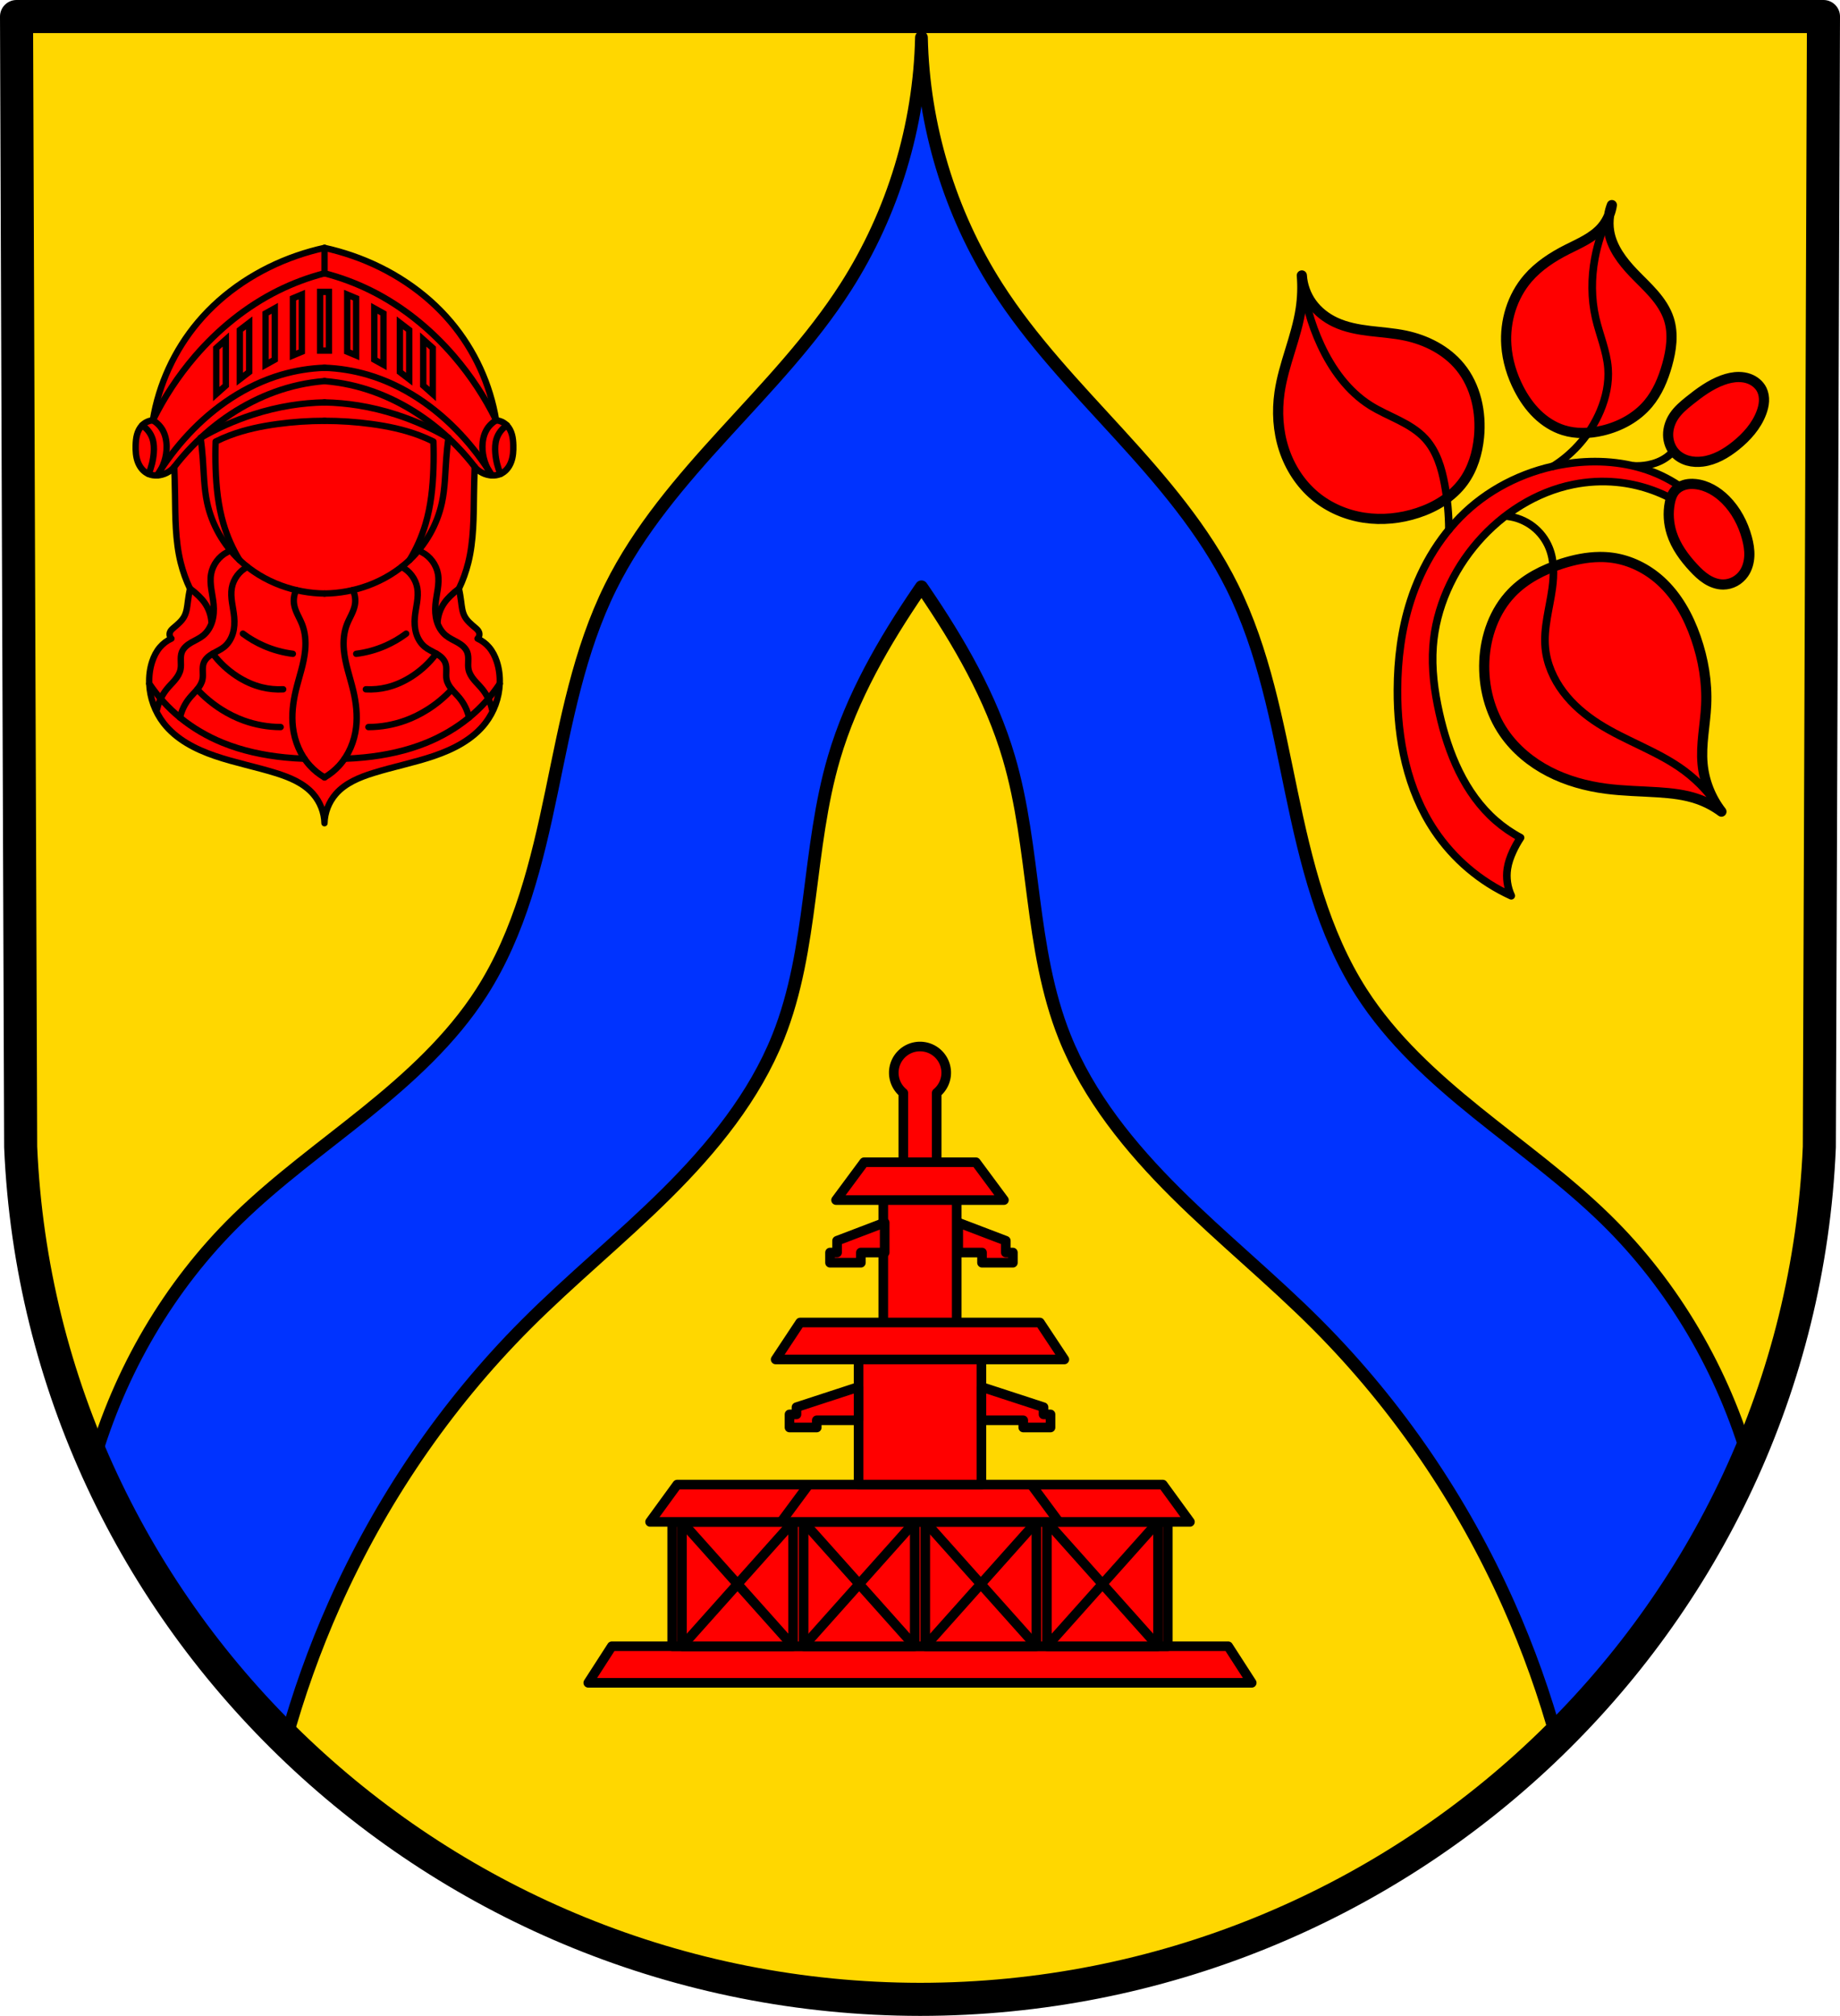 <?xml version="1.0" encoding="UTF-8" standalone="no"?>
<!-- Created with Inkscape (http://www.inkscape.org/) -->

<svg
   xmlns:dc="http://purl.org/dc/elements/1.1/"
   xmlns:cc="http://creativecommons.org/ns#"
   xmlns:rdf="http://www.w3.org/1999/02/22-rdf-syntax-ns#"
   xmlns:svg="http://www.w3.org/2000/svg"
   xmlns="http://www.w3.org/2000/svg"
   xmlns:sodipodi="http://sodipodi.sourceforge.net/DTD/sodipodi-0.dtd"
   xmlns:inkscape="http://www.inkscape.org/namespaces/inkscape"
   width="191.463mm"
   height="209.679mm"
   viewBox="0 0 191.463 209.679"
   version="1.1"
   id="svg1736"
   inkscape:version="0.92.5 (2060ec1f9f, 2020-04-08)"
   sodipodi:docname="DEU Heimborn COA.svg">
  <defs
     id="defs1730">
    <inkscape:path-effect
       effect="spiro"
       id="path-effect2308"
       is_visible="true" />
    <inkscape:path-effect
       effect="spiro"
       id="path-effect2304"
       is_visible="true" />
    <inkscape:path-effect
       effect="spiro"
       id="path-effect2300"
       is_visible="true" />
    <inkscape:path-effect
       effect="spiro"
       id="path-effect2296"
       is_visible="true" />
    <inkscape:path-effect
       effect="spiro"
       id="path-effect2292"
       is_visible="true" />
    <inkscape:path-effect
       effect="spiro"
       id="path-effect2270"
       is_visible="true" />
    <inkscape:path-effect
       effect="spiro"
       id="path-effect2248"
       is_visible="true" />
    <inkscape:path-effect
       effect="spiro"
       id="path-effect2226"
       is_visible="true" />
    <inkscape:path-effect
       effect="spiro"
       id="path-effect2200"
       is_visible="true" />
    <inkscape:path-effect
       effect="spiro"
       id="path-effect2174"
       is_visible="true" />
    <inkscape:path-effect
       effect="spiro"
       id="path-effect2148"
       is_visible="true" />
    <inkscape:path-effect
       effect="spiro"
       id="path-effect2126"
       is_visible="true" />
    <inkscape:path-effect
       effect="spiro"
       id="path-effect2104"
       is_visible="true" />
    <inkscape:path-effect
       effect="spiro"
       id="path-effect2078"
       is_visible="true" />
    <inkscape:path-effect
       effect="spiro"
       id="path-effect2074"
       is_visible="true" />
    <inkscape:path-effect
       effect="spiro"
       id="path-effect2048"
       is_visible="true" />
    <inkscape:path-effect
       effect="spiro"
       id="path-effect2025"
       is_visible="true" />
    <inkscape:path-effect
       effect="spiro"
       id="path-effect1860"
       is_visible="true" />
    <inkscape:path-effect
       effect="spiro"
       id="path-effect1856"
       is_visible="true" />
    <inkscape:path-effect
       effect="spiro"
       id="path-effect1852"
       is_visible="true" />
    <inkscape:path-effect
       effect="spiro"
       id="path-effect1848"
       is_visible="true" />
    <inkscape:path-effect
       effect="spiro"
       id="path-effect1840"
       is_visible="true" />
    <inkscape:path-effect
       effect="spiro"
       id="path-effect1834"
       is_visible="true" />
    <inkscape:path-effect
       effect="spiro"
       id="path-effect1829"
       is_visible="true" />
    <inkscape:path-effect
       effect="spiro"
       id="path-effect1824"
       is_visible="true" />
    <inkscape:path-effect
       effect="spiro"
       id="path-effect1819"
       is_visible="true" />
    <inkscape:path-effect
       effect="spiro"
       id="path-effect1815"
       is_visible="true" />
    <inkscape:path-effect
       effect="spiro"
       id="path-effect1341"
       is_visible="true" />
    <inkscape:path-effect
       effect="spiro"
       id="path-effect1336"
       is_visible="true" />
    <inkscape:path-effect
       effect="spiro"
       id="path-effect1331"
       is_visible="true" />
    <inkscape:path-effect
       effect="spiro"
       id="path-effect1326"
       is_visible="true" />
    <inkscape:path-effect
       effect="spiro"
       id="path-effect1321"
       is_visible="true" />
    <inkscape:path-effect
       effect="spiro"
       id="path-effect1316"
       is_visible="true" />
    <inkscape:path-effect
       effect="spiro"
       id="path-effect1311"
       is_visible="true" />
    <inkscape:path-effect
       effect="spiro"
       id="path-effect1306"
       is_visible="true" />
    <inkscape:path-effect
       effect="spiro"
       id="path-effect1277"
       is_visible="true" />
    <inkscape:path-effect
       effect="spiro"
       id="path-effect1272"
       is_visible="true" />
    <inkscape:path-effect
       effect="spiro"
       id="path-effect1267"
       is_visible="true" />
    <inkscape:path-effect
       effect="spiro"
       id="path-effect1262"
       is_visible="true" />
    <inkscape:path-effect
       effect="spiro"
       id="path-effect1257"
       is_visible="true" />
    <inkscape:path-effect
       effect="spiro"
       id="path-effect1252"
       is_visible="true" />
    <inkscape:path-effect
       effect="spiro"
       id="path-effect1247"
       is_visible="true" />
    <inkscape:path-effect
       effect="spiro"
       id="path-effect1242"
       is_visible="true" />
    <inkscape:path-effect
       effect="spiro"
       id="path-effect1234"
       is_visible="true" />
    <inkscape:path-effect
       effect="spiro"
       id="path-effect2715"
       is_visible="true" />
    <inkscape:path-effect
       effect="spiro"
       id="path-effect2711"
       is_visible="true" />
    <inkscape:path-effect
       effect="spiro"
       id="path-effect2707"
       is_visible="true" />
    <inkscape:path-effect
       effect="spiro"
       id="path-effect2703"
       is_visible="true" />
    <inkscape:path-effect
       effect="spiro"
       id="path-effect2699"
       is_visible="true" />
    <inkscape:path-effect
       effect="spiro"
       id="path-effect2695"
       is_visible="true" />
    <inkscape:path-effect
       effect="spiro"
       id="path-effect2691"
       is_visible="true" />
    <inkscape:path-effect
       effect="spiro"
       id="path-effect1931"
       is_visible="true" />
    <inkscape:path-effect
       effect="spiro"
       id="path-effect1927"
       is_visible="true" />
    <inkscape:path-effect
       effect="spiro"
       id="path-effect1923"
       is_visible="true" />
    <inkscape:path-effect
       effect="spiro"
       id="path-effect1884"
       is_visible="true" />
    <inkscape:path-effect
       effect="spiro"
       id="path-effect1927-0"
       is_visible="true" />
    <inkscape:path-effect
       effect="spiro"
       id="path-effect2707-9"
       is_visible="true" />
    <inkscape:path-effect
       effect="spiro"
       id="path-effect2703-0"
       is_visible="true" />
    <inkscape:path-effect
       effect="spiro"
       id="path-effect2699-0"
       is_visible="true" />
    <inkscape:path-effect
       effect="spiro"
       id="path-effect2695-4"
       is_visible="true" />
    <inkscape:path-effect
       effect="spiro"
       id="path-effect2691-0"
       is_visible="true" />
    <inkscape:path-effect
       effect="spiro"
       id="path-effect1931-5"
       is_visible="true" />
    <inkscape:path-effect
       effect="spiro"
       id="path-effect1923-9"
       is_visible="true" />
    <inkscape:path-effect
       effect="spiro"
       id="path-effect1840-7"
       is_visible="true" />
    <inkscape:path-effect
       effect="spiro"
       id="path-effect1848-8"
       is_visible="true" />
    <inkscape:path-effect
       effect="spiro"
       id="path-effect1852-6"
       is_visible="true" />
    <inkscape:path-effect
       effect="spiro"
       id="path-effect1856-3"
       is_visible="true" />
    <inkscape:path-effect
       effect="spiro"
       id="path-effect1860-6"
       is_visible="true" />
    <inkscape:path-effect
       effect="spiro"
       id="path-effect2025-9"
       is_visible="true" />
    <inkscape:path-effect
       effect="spiro"
       id="path-effect2048-5"
       is_visible="true" />
    <inkscape:path-effect
       effect="spiro"
       id="path-effect2078-5"
       is_visible="true" />
    <inkscape:path-effect
       effect="spiro"
       id="path-effect2104-0"
       is_visible="true" />
    <inkscape:path-effect
       effect="spiro"
       id="path-effect2126-6"
       is_visible="true" />
    <inkscape:path-effect
       effect="spiro"
       id="path-effect2148-4"
       is_visible="true" />
    <inkscape:path-effect
       effect="spiro"
       id="path-effect2174-8"
       is_visible="true" />
    <inkscape:path-effect
       effect="spiro"
       id="path-effect2200-9"
       is_visible="true" />
    <inkscape:path-effect
       effect="spiro"
       id="path-effect2226-3"
       is_visible="true" />
    <inkscape:path-effect
       effect="spiro"
       id="path-effect2248-4"
       is_visible="true" />
    <inkscape:path-effect
       effect="spiro"
       id="path-effect2270-8"
       is_visible="true" />
    <inkscape:path-effect
       effect="spiro"
       id="path-effect2296-8"
       is_visible="true" />
    <inkscape:path-effect
       effect="spiro"
       id="path-effect2270-2"
       is_visible="true" />
    <inkscape:path-effect
       effect="spiro"
       id="path-effect2270-8-6"
       is_visible="true" />
    <inkscape:path-effect
       effect="spiro"
       id="path-effect2292-0"
       is_visible="true" />
    <inkscape:path-effect
       effect="spiro"
       id="path-effect2300-8"
       is_visible="true" />
    <inkscape:path-effect
       effect="spiro"
       id="path-effect2304-3"
       is_visible="true" />
    <inkscape:path-effect
       effect="spiro"
       id="path-effect2308-5"
       is_visible="true" />
    <inkscape:path-effect
       effect="spiro"
       id="path-effect2048-58"
       is_visible="true" />
    <inkscape:path-effect
       effect="spiro"
       id="path-effect2048-5-5"
       is_visible="true" />
    <inkscape:path-effect
       effect="spiro"
       id="path-effect2074-9"
       is_visible="true" />
    <inkscape:path-effect
       effect="spiro"
       id="path-effect2078-7"
       is_visible="true" />
    <inkscape:path-effect
       effect="spiro"
       id="path-effect2078-5-9"
       is_visible="true" />
    <inkscape:path-effect
       effect="spiro"
       id="path-effect2104-3"
       is_visible="true" />
    <inkscape:path-effect
       effect="spiro"
       id="path-effect2104-0-1"
       is_visible="true" />
    <inkscape:path-effect
       effect="spiro"
       id="path-effect2126-4"
       is_visible="true" />
    <inkscape:path-effect
       effect="spiro"
       id="path-effect2126-6-4"
       is_visible="true" />
    <inkscape:path-effect
       effect="spiro"
       id="path-effect2148-9"
       is_visible="true" />
    <inkscape:path-effect
       effect="spiro"
       id="path-effect2148-4-2"
       is_visible="true" />
    <inkscape:path-effect
       effect="spiro"
       id="path-effect2174-9"
       is_visible="true" />
    <inkscape:path-effect
       effect="spiro"
       id="path-effect2174-8-9"
       is_visible="true" />
    <inkscape:path-effect
       effect="spiro"
       id="path-effect2200-4"
       is_visible="true" />
    <inkscape:path-effect
       effect="spiro"
       id="path-effect2200-9-6"
       is_visible="true" />
    <inkscape:path-effect
       effect="spiro"
       id="path-effect2226-5"
       is_visible="true" />
    <inkscape:path-effect
       effect="spiro"
       id="path-effect2226-3-5"
       is_visible="true" />
    <inkscape:path-effect
       effect="spiro"
       id="path-effect2248-3"
       is_visible="true" />
    <inkscape:path-effect
       effect="spiro"
       id="path-effect2248-4-5"
       is_visible="true" />
    <inkscape:path-effect
       effect="spiro"
       id="path-effect2296-6"
       is_visible="true" />
    <inkscape:path-effect
       effect="spiro"
       id="path-effect2270-4"
       is_visible="true" />
    <inkscape:path-effect
       effect="spiro"
       id="path-effect2270-8-2"
       is_visible="true" />
    <inkscape:path-effect
       effect="spiro"
       id="path-effect2292-7"
       is_visible="true" />
    <inkscape:path-effect
       effect="spiro"
       id="path-effect2300-2"
       is_visible="true" />
    <inkscape:path-effect
       effect="spiro"
       id="path-effect2304-7"
       is_visible="true" />
    <inkscape:path-effect
       effect="spiro"
       id="path-effect2308-8"
       is_visible="true" />
    <inkscape:path-effect
       effect="spiro"
       id="path-effect2296-8-1"
       is_visible="true" />
    <inkscape:path-effect
       effect="spiro"
       id="path-effect2270-2-8"
       is_visible="true" />
    <inkscape:path-effect
       effect="spiro"
       id="path-effect2270-8-6-2"
       is_visible="true" />
    <inkscape:path-effect
       effect="spiro"
       id="path-effect2292-0-2"
       is_visible="true" />
    <inkscape:path-effect
       effect="spiro"
       id="path-effect2300-8-3"
       is_visible="true" />
    <inkscape:path-effect
       effect="spiro"
       id="path-effect2304-3-0"
       is_visible="true" />
    <inkscape:path-effect
       effect="spiro"
       id="path-effect2308-5-3"
       is_visible="true" />
  </defs>
  <sodipodi:namedview
     id="base"
     pagecolor="#ffffff"
     bordercolor="#666666"
     borderopacity="1.0"
     inkscape:pageopacity="0.0"
     inkscape:pageshadow="2"
     inkscape:zoom="1.0006478"
     inkscape:cx="361.81987"
     inkscape:cy="396.24333"
     inkscape:document-units="mm"
     inkscape:current-layer="layer1"
     showgrid="false"
     inkscape:window-width="1920"
     inkscape:window-height="1046"
     inkscape:window-x="-11"
     inkscape:window-y="-11"
     inkscape:window-maximized="1"
     inkscape:snap-nodes="false"
     fit-margin-top="0"
     fit-margin-left="0"
     fit-margin-right="0"
     fit-margin-bottom="0"
     inkscape:snap-midpoints="true"
     inkscape:snap-smooth-nodes="true"
     inkscape:object-paths="true" />
  <g
     inkscape:label="Ebene 1"
     inkscape:groupmode="layer"
     id="layer1"
     transform="translate(-7.618,-70.454)">
    <path
       style="fill:#ffd700;fill-opacity:1;fill-rule:evenodd;stroke:none;stroke-width:3.44;stroke-linecap:round;stroke-linejoin:round;stroke-miterlimit:4;stroke-dasharray:none;stroke-opacity:1"
       inkscape:connector-curvature="0"
       d="m 197.361,72.174 -0.43,117.581 c -2.093,49.459 -43.44,88.631 -93.582,88.658 C 53.252,278.352 11.89,239.167 9.768,189.755 L 9.338,72.174 h 94.009 z"
       id="path10563-0-6-2-4"
       sodipodi:nodetypes="ccccccc" />
    <path
       style="fill:#0033ff;stroke:#000000;stroke-width:5;stroke-linecap:round;stroke-linejoin:round;stroke-miterlimit:4;stroke-dasharray:none;stroke-opacity:1;fill-opacity:1"
       d="M 361.82 14.703 C 361.089 49.215 350.742 83.496 332.148 112.588 C 318.681 133.66 301.203 151.808 284.336 170.271 C 267.468 188.735 250.916 207.927 239.803 230.33 C 227.36 255.414 222.282 283.382 216.576 310.795 C 210.87 338.208 204.152 366.073 189.012 389.627 C 177.186 408.024 160.733 422.955 143.711 436.686 C 126.689 450.416 108.846 463.227 93.203 478.51 C 66.384 504.711 46.968 538.151 36.605 574.166 C 54.597 615.353 80.371 652.419 112.043 683.607 C 117.085 665.194 123.518 647.162 131.295 629.727 C 149.437 589.053 174.888 551.613 206.326 520.066 C 224.188 502.144 243.907 486.158 261.861 468.328 C 279.816 450.498 296.213 430.439 305.6 406.941 C 319.459 372.247 316.961 333.115 327.531 297.281 C 334.522 273.581 347.073 251.891 361.006 231.484 C 361.274 231.092 361.551 230.706 361.82 230.314 C 362.089 230.706 362.367 231.092 362.635 231.484 C 376.568 251.891 389.118 273.581 396.109 297.281 C 406.679 333.115 404.182 372.247 418.041 406.941 C 427.428 430.439 443.825 450.498 461.779 468.328 C 479.734 486.158 499.453 502.144 517.314 520.066 C 548.752 551.613 574.204 589.053 592.346 629.727 C 600.146 647.215 606.596 665.304 611.645 683.775 C 643.324 652.592 669.097 615.521 687.078 574.312 C 676.726 538.241 657.293 504.746 630.438 478.51 C 614.794 463.227 596.952 450.416 579.93 436.686 C 562.908 422.955 546.454 408.024 534.629 389.627 C 519.488 366.073 512.77 338.208 507.064 310.795 C 501.358 283.382 496.281 255.414 483.838 230.33 C 472.725 207.927 456.172 188.735 439.305 170.271 C 422.437 151.808 404.96 133.66 391.492 112.588 C 372.899 83.496 362.552 49.215 361.82 14.703 z "
       transform="matrix(0.265,0,0,0.265,7.618,70.454)"
       id="path1882" />
    <path
       style="fill:none;fill-rule:evenodd;stroke:#000000;stroke-width:3.44;stroke-linecap:round;stroke-linejoin:round;stroke-miterlimit:4;stroke-dasharray:none;stroke-opacity:1"
       inkscape:connector-curvature="0"
       d="M 197.361,72.174 196.931,189.755 c -2.093,49.459 -43.44,88.631 -93.582,88.658 C 53.252,278.352 11.89,239.167 9.768,189.755 L 9.338,72.174 h 94.009 z"
       id="path10563-0-6-2"
       sodipodi:nodetypes="ccccccc" />
    <g
       id="g1027" />
    <g
       id="g2002"
       transform="translate(1.4999088e-6,-3.629)"
       style="stroke:#000000;stroke-width:1;stroke-miterlimit:4;stroke-dasharray:none;stroke-opacity:1">
      <path
         id="rect1646"
         d="m 103.35,182.934 a 2.728,2.728 0 0 0 -2.728,2.727 2.728,2.728 0 0 0 0.991,2.102 v 8.179 h 3.474 v -8.18 a 2.728,2.728 0 0 0 0.991,-2.101 2.728,2.728 0 0 0 -2.728,-2.727 z"
         style="opacity:1;fill:#ff0000;fill-opacity:1;fill-rule:evenodd;stroke:#000000;stroke-width:1;stroke-linecap:butt;stroke-linejoin:round;stroke-miterlimit:4;stroke-dasharray:none;stroke-opacity:1;paint-order:normal"
         inkscape:connector-curvature="0" />
      <path
         id="rect1448"
         d="m 71.283,245.315 -2.452,3.802 h 2.452 64.133 2.452 l -2.452,-3.802 z"
         style="opacity:1;vector-effect:none;fill:#ff0000;fill-opacity:1;fill-rule:evenodd;stroke:#000000;stroke-width:1;stroke-linecap:round;stroke-linejoin:round;stroke-miterlimit:4;stroke-dasharray:none;stroke-dashoffset:0;stroke-opacity:1;paint-order:fill markers stroke"
         inkscape:connector-curvature="0" />
      <rect
         y="232.377"
         x="77.562"
         height="12.938"
         width="51.574"
         id="rect1469"
         style="opacity:1;vector-effect:none;fill:#ff0000;fill-opacity:1;fill-rule:evenodd;stroke:#000000;stroke-width:1;stroke-linecap:round;stroke-linejoin:round;stroke-miterlimit:4;stroke-dasharray:none;stroke-dashoffset:0;stroke-opacity:1;paint-order:fill markers stroke" />
      <rect
         y="232.377"
         x="116.554"
         height="12.938"
         width="11.562"
         id="rect1473"
         style="opacity:1;fill:#ff0000;fill-opacity:1;fill-rule:evenodd;stroke:#000000;stroke-width:1;stroke-linecap:round;stroke-linejoin:round;stroke-miterlimit:4;stroke-dasharray:none;stroke-opacity:1;paint-order:normal" />
      <path
         inkscape:connector-curvature="0"
         id="path1475"
         d="m 116.554,245.315 11.562,-12.938"
         style="fill:#ff0000;fill-opacity:1;stroke:#000000;stroke-width:1;stroke-linecap:butt;stroke-linejoin:miter;stroke-miterlimit:4;stroke-dasharray:none;stroke-opacity:1" />
      <path
         inkscape:connector-curvature="0"
         id="path1477"
         d="m 116.554,232.377 11.562,12.938"
         style="fill:#ff0000;fill-opacity:1;stroke:#000000;stroke-width:1;stroke-linecap:butt;stroke-linejoin:miter;stroke-miterlimit:4;stroke-dasharray:none;stroke-opacity:1" />
      <rect
         y="232.377"
         x="78.583"
         height="12.938"
         width="11.562"
         id="rect1473-0"
         style="opacity:1;fill:#ff0000;fill-opacity:1;fill-rule:evenodd;stroke:#000000;stroke-width:1;stroke-linecap:round;stroke-linejoin:round;stroke-miterlimit:4;stroke-dasharray:none;stroke-opacity:1;paint-order:normal" />
      <path
         inkscape:connector-curvature="0"
         id="path1475-3"
         d="M 78.583,245.315 90.145,232.377"
         style="fill:#ff0000;fill-opacity:1;stroke:#000000;stroke-width:1;stroke-linecap:butt;stroke-linejoin:miter;stroke-miterlimit:4;stroke-dasharray:none;stroke-opacity:1" />
      <path
         inkscape:connector-curvature="0"
         id="path1477-4"
         d="m 78.583,232.377 11.562,12.938"
         style="fill:#ff0000;fill-opacity:1;stroke:#000000;stroke-width:1;stroke-linecap:butt;stroke-linejoin:miter;stroke-miterlimit:4;stroke-dasharray:none;stroke-opacity:1" />
      <rect
         y="232.377"
         x="91.24"
         height="12.938"
         width="11.562"
         id="rect1473-6"
         style="opacity:1;fill:#ff0000;fill-opacity:1;fill-rule:evenodd;stroke:#000000;stroke-width:1;stroke-linecap:round;stroke-linejoin:round;stroke-miterlimit:4;stroke-dasharray:none;stroke-opacity:1;paint-order:normal" />
      <path
         inkscape:connector-curvature="0"
         id="path1475-2"
         d="m 91.24,245.315 11.562,-12.938"
         style="fill:#ff0000;fill-opacity:1;stroke:#000000;stroke-width:1;stroke-linecap:butt;stroke-linejoin:miter;stroke-miterlimit:4;stroke-dasharray:none;stroke-opacity:1" />
      <path
         inkscape:connector-curvature="0"
         id="path1477-45"
         d="m 91.24,232.377 11.562,12.938"
         style="fill:#ff0000;fill-opacity:1;stroke:#000000;stroke-width:1;stroke-linecap:butt;stroke-linejoin:miter;stroke-miterlimit:4;stroke-dasharray:none;stroke-opacity:1" />
      <rect
         y="232.377"
         x="103.897"
         height="12.938"
         width="11.562"
         id="rect1473-8"
         style="opacity:1;fill:#ff0000;fill-opacity:1;fill-rule:evenodd;stroke:#000000;stroke-width:1;stroke-linecap:round;stroke-linejoin:round;stroke-miterlimit:4;stroke-dasharray:none;stroke-opacity:1;paint-order:normal" />
      <path
         inkscape:connector-curvature="0"
         id="path1475-9"
         d="m 103.897,245.315 11.562,-12.938"
         style="fill:#ff0000;fill-opacity:1;stroke:#000000;stroke-width:1;stroke-linecap:butt;stroke-linejoin:miter;stroke-miterlimit:4;stroke-dasharray:none;stroke-opacity:1" />
      <path
         inkscape:connector-curvature="0"
         id="path1477-5"
         d="m 103.897,232.377 11.562,12.938"
         style="fill:#ff0000;fill-opacity:1;stroke:#000000;stroke-width:1;stroke-linecap:butt;stroke-linejoin:miter;stroke-miterlimit:4;stroke-dasharray:none;stroke-opacity:1" />
      <path
         id="rect1558"
         d="m 78.086,228.498 -2.825,3.879 h 2.825 25.264 25.264 2.825 l -2.825,-3.879 h -25.264 z"
         style="opacity:1;fill:#ff0000;fill-opacity:1;fill-rule:evenodd;stroke:#000000;stroke-width:1;stroke-linecap:round;stroke-linejoin:round;stroke-miterlimit:4;stroke-dasharray:none;stroke-opacity:1;paint-order:normal"
         inkscape:connector-curvature="0" />
      <path
         inkscape:connector-curvature="0"
         id="path1579"
         d="m 91.773,228.498 -2.871,3.879"
         style="fill:#ff0000;fill-opacity:1;stroke:#000000;stroke-width:1;stroke-linecap:butt;stroke-linejoin:round;stroke-miterlimit:4;stroke-dasharray:none;stroke-opacity:1" />
      <path
         inkscape:connector-curvature="0"
         id="path1579-2"
         d="m 114.926,228.498 2.871,3.879"
         style="fill:#ff0000;fill-opacity:1;stroke:#000000;stroke-width:1;stroke-linecap:butt;stroke-linejoin:round;stroke-miterlimit:4;stroke-dasharray:none;stroke-opacity:1" />
      <rect
         y="213.216"
         x="96.959"
         height="15.282"
         width="12.781"
         id="rect1600"
         style="opacity:1;fill:#ff0000;fill-opacity:1;fill-rule:evenodd;stroke:#000000;stroke-width:1;stroke-linecap:butt;stroke-linejoin:round;stroke-miterlimit:4;stroke-dasharray:none;stroke-opacity:1;paint-order:normal" />
      <rect
         y="197.609"
         x="99.529"
         height="15.606"
         width="7.641"
         id="rect1602"
         style="opacity:1;fill:#ff0000;fill-opacity:1;fill-rule:evenodd;stroke:#000000;stroke-width:1;stroke-linecap:butt;stroke-linejoin:round;stroke-miterlimit:4;stroke-dasharray:none;stroke-opacity:1;paint-order:normal" />
      <path
         inkscape:connector-curvature="0"
         id="rect1604"
         d="m 90.876,211.641 -2.547,3.844 h 2.547 11.656 1.635 11.656 2.547 l -2.547,-3.844 h -11.656 -1.635 z"
         style="opacity:1;fill:#ff0000;fill-opacity:1;fill-rule:evenodd;stroke:#000000;stroke-width:1;stroke-linecap:butt;stroke-linejoin:round;stroke-miterlimit:4;stroke-dasharray:none;stroke-opacity:1;paint-order:normal" />
      <path
         inkscape:connector-curvature="0"
         id="rect1625"
         d="m 97.533,194.97 -2.918,3.936 h 2.918 5.335 0.963 5.335 2.918 l -2.918,-3.936 h -5.335 -0.963 z"
         style="opacity:1;fill:#ff0000;fill-opacity:1;fill-rule:evenodd;stroke:#000000;stroke-width:1;stroke-linecap:butt;stroke-linejoin:round;stroke-miterlimit:4;stroke-dasharray:none;stroke-opacity:1;paint-order:normal" />
      <path
         id="path1651"
         transform="matrix(0.265,0,0,0.265,7.618,70.454)"
         d="m 347.381,493.564 -18.691,7.127 v 4.629 h -2.771 v 3.998 h 12.117 v -0.938 -3.061 h 9.346 z m 28.879,0 v 11.756 h 9.346 v 3.061 0.938 h 12.117 v -3.998 h -2.771 v -4.629 z"
         style="fill:#ff0000;fill-opacity:1;stroke:#000000;stroke-width:3.78;stroke-linecap:round;stroke-linejoin:round;stroke-miterlimit:4;stroke-dasharray:none;stroke-opacity:1"
         inkscape:connector-curvature="0" />
      <path
         id="path1675"
         d="m 96.959,218.34 -6.463,2.11 v 0.749 h -0.726 v 1.362 h 2.837 v -0.749 h 4.353 z m 12.782,0 v 3.472 h 4.353 v 0.749 h 2.837 v -1.362 h -0.726 v -0.749 z"
         style="fill:#ff0000;fill-opacity:1;stroke:#000000;stroke-width:1;stroke-linecap:round;stroke-linejoin:round;stroke-miterlimit:4;stroke-dasharray:none;stroke-opacity:1"
         inkscape:connector-curvature="0" />
    </g>
    <path
       style="fill:#ff0000;fill-opacity:1;stroke:#000000;stroke-width:0.794;stroke-linecap:round;stroke-linejoin:round;stroke-miterlimit:4;stroke-dasharray:none;stroke-opacity:1;paint-order:normal"
       d="m -42.247,165.741 c -0.407,-0.873 -0.549,-1.867 -0.403,-2.82 0.094,-0.615 0.305,-1.207 0.564,-1.772 0.23,-0.503 0.5,-0.989 0.806,-1.45 -0.924,-0.489 -1.791,-1.085 -2.578,-1.772 -3.231,-2.82 -4.948,-7.012 -5.881,-11.198 -0.506,-2.272 -0.815,-4.607 -0.644,-6.928 0.294,-4.004 2.036,-7.848 4.672,-10.875 2.578,-2.959 6.061,-5.186 9.909,-5.961 1.482,-0.299 3.007,-0.383 4.511,-0.242 2.303,0.216 4.553,0.967 6.525,2.175 l 1.208,-0.886 c -1.068,-0.892 -2.266,-1.627 -3.545,-2.175 -2.694,-1.154 -5.708,-1.456 -8.62,-1.128 -3.956,0.445 -7.791,2.06 -10.795,4.672 -2.925,2.544 -5.014,5.978 -6.203,9.667 -0.962,2.983 -1.354,6.13 -1.369,9.264 -0.026,5.13 1.01,10.4 3.867,14.662 1.966,2.933 4.761,5.304 7.975,6.767 z"
       id="path1838-7"
       inkscape:connector-curvature="0"
       inkscape:path-effect="#path-effect1840-7"
       inkscape:original-d="m -42.247284,165.74054 c 0,0 -0.481571,-1.87342 -0.402788,-2.81953 0.05145,-0.6178 0.318171,-1.20311 0.563906,-1.77227 0.219174,-0.50764 0.80558,-1.45005 0.80558,-1.45005 0,0 -1.885542,-0.99248 -2.577857,-1.77227 -2.799057,-3.1527 -4.682555,-7.15545 -5.880729,-11.19756 -0.659145,-2.22366 -1.005988,-4.63704 -0.644464,-6.92799 0.615012,-3.89728 2.078223,-7.90253 4.672361,-10.87532 2.534331,-2.90426 6.223478,-4.83116 9.90863,-5.96129 1.439724,-0.44152 3.018864,-0.44303 4.511246,-0.24167 2.272131,0.30657 6.525194,2.17506 6.525194,2.17506 l 1.208371,-0.88614 c 0,0 -2.237789,-1.71245 -3.544552,-2.17506 -2.731607,-0.96702 -5.750004,-1.52985 -8.619702,-1.12781 -3.882933,0.54399 -7.807061,2.13332 -10.794766,4.67236 -2.91744,2.47933 -4.859144,6.08189 -6.202963,9.66695 -1.095658,2.92301 -1.542805,6.14737 -1.369486,9.26417 0.280625,5.0465 1.171213,10.38606 3.866782,14.66155 1.859376,2.94919 7.975237,6.76687 7.975237,6.76687 z"
       sodipodi:nodetypes="caacaaaaaaccaaaaaac"
       transform="translate(207.12,-2.117)" />
    <path
       style="fill:#ff0000;fill-opacity:1;stroke:#000000;stroke-width:1.058;stroke-linecap:round;stroke-linejoin:round;stroke-miterlimit:4;stroke-dasharray:none;stroke-opacity:1;paint-order:normal"
       d="m 175.342,91.785 c -0.133,0.341 -0.228,0.696 -0.286,1.057 0.137,-0.34 0.235,-0.695 0.286,-1.057 z m -0.286,1.057 c -0.18,0.447 -0.429,0.866 -0.742,1.232 -0.944,1.106 -2.348,1.68 -3.645,2.337 -1.511,0.765 -2.96,1.709 -4.066,2.991 -1.634,1.894 -2.415,4.467 -2.243,6.963 0.108,1.58 0.581,3.126 1.309,4.533 0.497,0.96 1.116,1.863 1.89,2.617 0.774,0.755 1.706,1.358 2.737,1.682 1.309,0.411 2.73,0.36 4.065,0.047 1.826,-0.428 3.563,-1.366 4.767,-2.804 0.964,-1.152 1.555,-2.574 1.963,-4.019 0.438,-1.553 0.677,-3.229 0.187,-4.767 -0.31,-0.973 -0.897,-1.837 -1.565,-2.609 -0.668,-0.773 -1.421,-1.466 -2.127,-2.205 -1.166,-1.219 -2.239,-2.637 -2.523,-4.299 -0.096,-0.561 -0.096,-1.138 -0.006,-1.7 z m -31.976,6.262 c 0.097,1.159 0.058,2.329 -0.116,3.478 -0.447,2.96 -1.773,5.734 -2.203,8.697 -0.285,1.966 -0.163,4 0.452,5.889 0.615,1.889 1.731,3.625 3.259,4.894 1.447,1.201 3.24,1.965 5.1,2.244 1.86,0.279 3.781,0.082 5.568,-0.505 1.853,-0.608 3.607,-1.669 4.754,-3.247 0.975,-1.341 1.465,-2.988 1.624,-4.638 0.248,-2.576 -0.33,-5.304 -1.971,-7.305 -1.41,-1.719 -3.506,-2.788 -5.681,-3.247 -1.218,-0.257 -2.465,-0.336 -3.7,-0.486 -1.235,-0.15 -2.478,-0.376 -3.605,-0.905 -0.956,-0.448 -1.816,-1.117 -2.435,-1.971 -0.61,-0.843 -0.977,-1.86 -1.044,-2.899 z m 45.492,10.564 c -0.58,-0.005 -1.17,0.129 -1.718,0.331 -1.278,0.471 -2.394,1.293 -3.456,2.145 -0.586,0.471 -1.171,0.963 -1.589,1.589 -0.386,0.577 -0.618,1.263 -0.613,1.956 0.005,0.694 0.257,1.391 0.732,1.897 0.354,0.377 0.823,0.639 1.321,0.779 0.498,0.14 1.026,0.16 1.539,0.095 1.267,-0.162 2.417,-0.832 3.416,-1.628 1.157,-0.923 2.184,-2.069 2.701,-3.456 0.143,-0.383 0.246,-0.784 0.266,-1.192 0.02,-0.408 -0.046,-0.824 -0.226,-1.191 -0.268,-0.544 -0.779,-0.949 -1.351,-1.152 -0.33,-0.117 -0.675,-0.169 -1.023,-0.172 z m -4.832,11.117 c -0.295,-0.006 -0.59,0.026 -0.872,0.11 -0.376,0.112 -0.727,0.321 -0.979,0.623 -0.288,0.346 -0.43,0.79 -0.516,1.231 -0.206,1.053 -0.13,2.157 0.198,3.178 0.436,1.354 1.296,2.534 2.264,3.575 0.416,0.447 0.859,0.877 1.375,1.204 0.516,0.327 1.113,0.547 1.724,0.544 0.422,-0.003 0.842,-0.113 1.212,-0.314 0.371,-0.201 0.692,-0.492 0.932,-0.838 0.364,-0.524 0.538,-1.165 0.567,-1.803 0.029,-0.638 -0.082,-1.275 -0.249,-1.891 -0.401,-1.482 -1.139,-2.887 -2.224,-3.972 -0.85,-0.85 -1.942,-1.508 -3.138,-1.628 -0.098,-0.01 -0.196,-0.016 -0.294,-0.018 z m -9.672,7.603 c -1.323,0.011 -2.648,0.286 -3.913,0.69 -1.942,0.62 -3.819,1.57 -5.234,3.038 -1.81,1.878 -2.734,4.498 -2.851,7.103 -0.118,2.628 0.563,5.311 2.056,7.477 1.178,1.708 2.831,3.065 4.675,4.016 1.844,0.952 3.876,1.509 5.933,1.779 1.796,0.235 3.613,0.256 5.421,0.374 1.392,0.091 2.795,0.244 4.112,0.701 0.886,0.307 1.724,0.75 2.477,1.308 -1.106,-1.421 -1.795,-3.161 -1.963,-4.954 -0.19,-2.039 0.28,-4.076 0.374,-6.122 0.109,-2.376 -0.295,-4.764 -1.075,-7.01 -0.772,-2.225 -1.943,-4.358 -3.692,-5.935 -1.392,-1.255 -3.143,-2.129 -5,-2.383 -0.439,-0.06 -0.88,-0.086 -1.321,-0.082 z"
       id="path1813-3"
       inkscape:connector-curvature="0" />
    <path
       style="fill:none;stroke:#000000;stroke-width:0.794;stroke-linecap:round;stroke-linejoin:round;stroke-miterlimit:4;stroke-dasharray:none;stroke-opacity:1;paint-order:normal"
       d="m -64.04,101.221 c 0.246,2.502 0.917,4.962 1.975,7.243 1.156,2.492 2.83,4.821 5.156,6.284 0.949,0.596 1.985,1.037 2.984,1.543 0.999,0.506 1.98,1.093 2.736,1.921 1.175,1.288 1.698,3.038 2.014,4.753 0.286,1.55 0.433,3.126 0.438,4.702"
       id="path1846-7"
       inkscape:connector-curvature="0"
       inkscape:path-effect="#path-effect1848-8"
       inkscape:original-d="m -64.039541,101.22121 c 0.390072,2.62876 0.826856,5.0192 1.974998,7.24262 1.243104,2.40731 3.108339,4.50906 5.15571,6.28352 1.684349,1.45983 4.260784,1.77878 5.719617,3.46399 1.126174,1.30093 1.593431,3.08443 2.013948,4.75292 0.384689,1.52633 0.292592,3.13426 0.438494,4.70179"
       sodipodi:nodetypes="caaaac"
       transform="translate(207.12,-2.117)" />
    <path
       style="fill:none;stroke:#000000;stroke-width:0.794;stroke-linecap:round;stroke-linejoin:round;stroke-miterlimit:4;stroke-dasharray:none;stroke-opacity:1;paint-order:normal"
       d="m -32.064,94.96 c -0.695,1.417 -1.196,2.93 -1.483,4.482 -0.379,2.047 -0.385,4.173 0.081,6.203 0.402,1.755 1.153,3.441 1.289,5.236 0.114,1.511 -0.218,3.034 -0.806,4.431 -0.994,2.361 -2.732,4.403 -4.905,5.761"
       id="path1850-9"
       inkscape:connector-curvature="0"
       inkscape:path-effect="#path-effect1852-6"
       inkscape:original-d="m -32.063717,94.959578 c -0.735844,1.735328 -1.242989,2.926597 -1.483304,4.48175 -0.315791,2.043572 -0.181703,4.151842 0.08056,6.202972 0.227977,1.78301 1.233661,3.43959 1.288928,5.23626 0.04615,1.5004 -0.162681,3.07422 -0.805579,4.43069 -1.080113,2.27897 -3.269636,3.84019 -4.904851,5.76068"
       sodipodi:nodetypes="caaaac"
       transform="translate(207.12,-2.117)" />
    <path
       style="fill:none;stroke:#000000;stroke-width:0.794;stroke-linecap:round;stroke-linejoin:round;stroke-miterlimit:4;stroke-dasharray:none;stroke-opacity:1;paint-order:normal"
       d="m -20.375,156.991 c -0.998,-1.647 -2.318,-3.099 -3.864,-4.248 -2.721,-2.023 -6.047,-3.065 -8.906,-4.887 -1.405,-0.896 -2.701,-1.988 -3.702,-3.32 -1.001,-1.332 -1.699,-2.915 -1.857,-4.575 -0.198,-2.079 0.444,-4.134 0.725,-6.203 0.19,-1.404 0.206,-2.875 -0.322,-4.189 -0.356,-0.886 -0.956,-1.672 -1.716,-2.25 -0.76,-0.578 -1.678,-0.946 -2.627,-1.053"
       id="path1854-2"
       inkscape:connector-curvature="0"
       inkscape:path-effect="#path-effect1856-3"
       inkscape:original-d="m -20.375024,156.99145 c -1.409755,-1.83682 -2.36024,-3.06321 -3.863697,-4.24774 -2.659765,-2.09556 -6.381406,-2.62992 -8.905512,-4.88704 -2.399094,-2.14533 -4.766769,-4.77518 -5.558499,-7.89468 -0.512108,-2.01776 0.683823,-4.12164 0.725022,-6.20296 0.02772,-1.40019 0.347531,-2.95909 -0.322231,-4.18902 -0.869802,-1.59727 -4.306382,-3.22828 -4.342754,-3.30318"
       sodipodi:nodetypes="caaaaac"
       transform="translate(207.12,-2.117)" />
    <path
       style="fill:none;stroke:#000000;stroke-width:0.794;stroke-linecap:butt;stroke-linejoin:miter;stroke-miterlimit:4;stroke-dasharray:none;stroke-opacity:1;paint-order:normal"
       d="m -29.592,121.024 c 0.535,0.038 1.075,0.004 1.602,-0.1 0.65,-0.128 1.283,-0.367 1.83,-0.74 0.291,-0.198 0.556,-0.434 0.788,-0.699"
       id="path1858-4"
       inkscape:connector-curvature="0"
       inkscape:path-effect="#path-effect1860-6"
       inkscape:original-d="m -29.591712,121.02435 c 0.97681,-0.18872 0.625525,0.0886 1.601808,-0.0996 0.976283,-0.18819 1.220092,-0.49367 1.829742,-0.74012 0.609648,-0.24644 0.525272,-0.46617 0.787511,-0.69887"
       sodipodi:nodetypes="cccc"
       transform="translate(207.12,-2.117)" />
    <g
       id="g3241"
       transform="translate(-0.176,-3.327)">
      <path
         inkscape:connector-curvature="0"
         id="path2023-8"
         d="m 41.563,99.562 c -0.982,0.216 -1.952,0.49 -2.903,0.819 -3.949,1.366 -7.581,3.725 -10.272,6.922 -2.438,2.897 -4.077,6.461 -4.689,10.197 -0.418,0.032 -0.823,0.221 -1.117,0.521 -0.261,0.267 -0.432,0.614 -0.531,0.974 -0.099,0.36 -0.129,0.736 -0.139,1.11 -0.015,0.579 0.02,1.169 0.221,1.712 0.101,0.271 0.243,0.529 0.43,0.749 0.188,0.22 0.422,0.403 0.688,0.517 0.28,0.12 0.589,0.163 0.893,0.149 0.685,-0.033 1.35,-0.365 1.786,-0.893 0.034,0.943 0.059,1.886 0.074,2.829 0.038,2.395 0.018,4.82 0.595,7.145 0.23,0.927 0.554,1.83 0.966,2.692 -0.09,0.44 -0.164,0.882 -0.221,1.328 -0.069,0.534 -0.119,1.087 -0.373,1.563 -0.258,0.483 -0.7,0.835 -1.116,1.191 -0.149,0.127 -0.301,0.264 -0.372,0.446 -0.044,0.113 -0.054,0.239 -0.027,0.358 0.026,0.118 0.088,0.228 0.176,0.312 -0.455,0.207 -0.865,0.514 -1.191,0.893 -0.369,0.43 -0.629,0.947 -0.807,1.485 -0.246,0.742 -0.342,1.531 -0.31,2.311 0.061,1.474 0.587,2.925 1.488,4.093 1.313,1.703 3.324,2.73 5.359,3.424 2.073,0.707 4.234,1.125 6.324,1.778 1.43,0.447 2.883,1.042 3.873,2.167 0.736,0.837 1.166,1.937 1.191,3.051 0.025,-1.114 0.455,-2.215 1.191,-3.051 0.99,-1.125 2.442,-1.72 3.873,-2.167 2.091,-0.653 4.251,-1.071 6.324,-1.778 2.036,-0.694 4.046,-1.721 5.359,-3.424 0.901,-1.168 1.427,-2.619 1.488,-4.093 0.032,-0.781 -0.064,-1.569 -0.31,-2.311 -0.178,-0.538 -0.437,-1.055 -0.807,-1.485 -0.326,-0.379 -0.736,-0.687 -1.191,-0.893 0.088,-0.084 0.15,-0.194 0.176,-0.312 0.026,-0.118 0.017,-0.245 -0.027,-0.358 -0.071,-0.182 -0.223,-0.319 -0.372,-0.446 -0.416,-0.356 -0.858,-0.708 -1.116,-1.191 -0.254,-0.475 -0.303,-1.028 -0.372,-1.563 -0.057,-0.445 -0.131,-0.888 -0.222,-1.328 0.411,-0.862 0.736,-1.765 0.966,-2.692 0.577,-2.325 0.557,-4.75 0.595,-7.145 0.015,-0.943 0.04,-1.886 0.074,-2.829 0.437,0.528 1.102,0.861 1.786,0.893 0.304,0.015 0.613,-0.029 0.893,-0.149 0.266,-0.114 0.501,-0.297 0.688,-0.517 0.188,-0.22 0.33,-0.477 0.43,-0.749 0.201,-0.543 0.236,-1.133 0.221,-1.712 -0.01,-0.374 -0.04,-0.75 -0.139,-1.11 -0.099,-0.36 -0.269,-0.707 -0.531,-0.974 -0.294,-0.3 -0.698,-0.489 -1.117,-0.521 -0.612,-3.737 -2.251,-7.3 -4.689,-10.197 -2.691,-3.197 -6.322,-5.556 -10.272,-6.922 -0.951,-0.329 -1.92,-0.602 -2.903,-0.819 z"
         style="fill:#ff0000;fill-opacity:1;stroke:#000000;stroke-width:0.661;stroke-linecap:round;stroke-linejoin:round;stroke-miterlimit:4;stroke-dasharray:none;stroke-opacity:1" />
      <path
         transform="translate(207.296,-3e-6)"
         sodipodi:nodetypes="caac"
         inkscape:original-d="m -183.59658,117.49981 c 1.45637,-2.21131 2.57903,-4.68187 4.36833,-6.63312 2.49457,-2.72035 5.47056,-5.0556 8.68668,-6.86662 1.4905,-0.83931 3.20593,-0.31323 4.8085,-1.79236"
         inkscape:path-effect="#path-effect2048-58"
         inkscape:connector-curvature="0"
         id="path2046-86"
         d="m -183.597,117.5 c 1.168,-2.384 2.64,-4.618 4.368,-6.633 2.419,-2.82 5.357,-5.216 8.687,-6.867 1.535,-0.761 3.15,-1.363 4.809,-1.792"
         style="fill:none;stroke:#000000;stroke-width:0.661;stroke-linecap:round;stroke-linejoin:round;stroke-miterlimit:4;stroke-dasharray:none;stroke-opacity:1" />
      <path
         sodipodi:nodetypes="caac"
         inkscape:original-d="m -183.59658,117.49981 c 1.45637,-2.21131 2.57903,-4.68187 4.36833,-6.63312 2.49457,-2.72035 5.47056,-5.0556 8.68668,-6.86662 1.4905,-0.83931 3.20593,-0.31323 4.8085,-1.79236"
         inkscape:path-effect="#path-effect2048-5-5"
         inkscape:connector-curvature="0"
         id="path2046-8-9"
         d="m -183.597,117.5 c 1.168,-2.384 2.64,-4.618 4.368,-6.633 2.419,-2.82 5.357,-5.216 8.687,-6.867 1.535,-0.761 3.15,-1.363 4.809,-1.792"
         style="fill:none;stroke:#000000;stroke-width:0.661;stroke-linecap:round;stroke-linejoin:round;stroke-miterlimit:4;stroke-dasharray:none;stroke-opacity:1"
         transform="matrix(-1,0,0,1,-124.17,-3e-6)" />
      <path
         transform="translate(207.296,-3e-6)"
         inkscape:original-d="m -165.73307,102.20771 c 2.6e-4,-0.88221 2.6e-4,-1.76415 0,-2.645829"
         inkscape:path-effect="#path-effect2074-9"
         inkscape:connector-curvature="0"
         id="path2072-2"
         d="M -165.733,102.208 V 99.562"
         style="fill:none;stroke:#000000;stroke-width:0.661;stroke-linecap:round;stroke-linejoin:miter;stroke-miterlimit:4;stroke-dasharray:none;stroke-opacity:1" />
      <path
         transform="translate(207.296,-3e-6)"
         sodipodi:nodetypes="caac"
         inkscape:original-d="m -181.36364,122.33775 c 1.2691,-1.31421 2.33408,-2.86093 3.80649,-3.94185 2.7503,-2.01903 5.90152,-3.54985 9.15493,-4.57746 0.85781,-0.27095 1.77969,3.47139 2.66915,-0.39859"
         inkscape:path-effect="#path-effect2078-7"
         inkscape:connector-curvature="0"
         id="path2076-0"
         d="m -181.364,122.338 c 1.117,-1.45 2.397,-2.775 3.806,-3.942 2.653,-2.196 5.792,-3.835 9.155,-4.577 0.879,-0.194 1.772,-0.327 2.669,-0.399"
         style="fill:none;stroke:#000000;stroke-width:0.661;stroke-linecap:round;stroke-linejoin:round;stroke-miterlimit:4;stroke-dasharray:none;stroke-opacity:1" />
      <path
         sodipodi:nodetypes="caac"
         inkscape:original-d="m -181.36364,122.33775 c 1.2691,-1.31421 2.33408,-2.86093 3.80649,-3.94185 2.7503,-2.01903 5.90152,-3.54985 9.15493,-4.57746 0.85781,-0.27095 1.77969,3.47139 2.66915,-0.39859"
         inkscape:path-effect="#path-effect2078-5-9"
         inkscape:connector-curvature="0"
         id="path2076-5-3"
         d="m -181.364,122.338 c 1.117,-1.45 2.397,-2.775 3.806,-3.942 2.653,-2.196 5.792,-3.835 9.155,-4.577 0.879,-0.194 1.772,-0.327 2.669,-0.399"
         style="fill:none;stroke:#000000;stroke-width:0.661;stroke-linecap:round;stroke-linejoin:round;stroke-miterlimit:4;stroke-dasharray:none;stroke-opacity:1"
         transform="matrix(-1,0,0,1,-124.17,-3e-6)" />
      <path
         transform="translate(207.296,-3e-6)"
         sodipodi:nodetypes="caac"
         inkscape:original-d="m -183.1501,123.23124 c 1.08755,-1.42838 1.94221,-3.06769 3.26184,-4.28435 2.81218,-2.59274 6.09037,-4.82305 9.66353,-6.18804 1.41679,-0.54123 2.9947,-0.91339 4.49166,-0.726"
         inkscape:path-effect="#path-effect2104-3"
         inkscape:connector-curvature="0"
         id="path2102-6"
         d="m -183.15,123.231 c 0.94,-1.532 2.035,-2.97 3.262,-4.284 2.642,-2.829 5.949,-5.099 9.664,-6.188 1.459,-0.428 2.972,-0.672 4.492,-0.726"
         style="fill:none;stroke:#000000;stroke-width:0.661;stroke-linecap:round;stroke-linejoin:round;stroke-miterlimit:4;stroke-dasharray:none;stroke-opacity:1" />
      <path
         sodipodi:nodetypes="caac"
         inkscape:original-d="m -183.1501,123.23124 c 1.08755,-1.42838 1.94221,-3.06769 3.26184,-4.28435 2.81218,-2.59274 6.09037,-4.82305 9.66353,-6.18804 1.41679,-0.54123 2.9947,-0.91339 4.49166,-0.726"
         inkscape:path-effect="#path-effect2104-0-1"
         inkscape:connector-curvature="0"
         id="path2102-5-6"
         d="m -183.15,123.231 c 0.94,-1.532 2.035,-2.97 3.262,-4.284 2.642,-2.829 5.949,-5.099 9.664,-6.188 1.459,-0.428 2.972,-0.672 4.492,-0.726"
         style="fill:none;stroke:#000000;stroke-width:0.661;stroke-linecap:round;stroke-linejoin:round;stroke-miterlimit:4;stroke-dasharray:none;stroke-opacity:1"
         transform="matrix(-1,0,0,1,-124.17,-3e-6)" />
      <path
         transform="translate(207.296,-3e-6)"
         sodipodi:nodetypes="caac"
         inkscape:original-d="m -183.59658,117.49981 c 0.33622,0.2676 0.7739,0.58844 1.00788,0.99976 0.28882,0.50771 0.44532,1.11627 0.425,1.70003 -0.037,1.06205 -0.65733,2.02083 -0.9864,3.03164"
         inkscape:path-effect="#path-effect2126-4"
         inkscape:connector-curvature="0"
         id="path2124-1"
         d="m -183.597,117.5 c 0.417,0.236 0.768,0.585 1.008,1 0.295,0.511 0.416,1.11 0.425,1.7 0.017,1.082 -0.336,2.167 -0.986,3.032"
         style="fill:none;stroke:#000000;stroke-width:0.661;stroke-linecap:round;stroke-linejoin:round;stroke-miterlimit:4;stroke-dasharray:none;stroke-opacity:1" />
      <path
         sodipodi:nodetypes="caac"
         inkscape:original-d="m -183.59658,117.49981 c 0.33622,0.2676 0.7739,0.58844 1.00788,0.99976 0.28882,0.50771 0.44532,1.11627 0.425,1.70003 -0.037,1.06205 -0.65733,2.02083 -0.9864,3.03164"
         inkscape:path-effect="#path-effect2126-6-4"
         inkscape:connector-curvature="0"
         id="path2124-9-2"
         d="m -183.597,117.5 c 0.417,0.236 0.768,0.585 1.008,1 0.295,0.511 0.416,1.11 0.425,1.7 0.017,1.082 -0.336,2.167 -0.986,3.032"
         style="fill:none;stroke:#000000;stroke-width:0.661;stroke-linecap:round;stroke-linejoin:round;stroke-miterlimit:4;stroke-dasharray:none;stroke-opacity:1"
         transform="matrix(-1,0,0,1,-124.17,-3e-6)" />
      <path
         transform="translate(207.296,-3e-6)"
         sodipodi:nodetypes="caac"
         inkscape:original-d="m -184.71331,118.0207 c 0.37064,0.35552 0.86404,0.84722 1.07844,1.39427 0.17964,0.45838 0.16816,0.98027 0.13079,1.47118 -0.0572,0.75163 -0.35905,1.46391 -0.53896,2.19626"
         inkscape:path-effect="#path-effect2148-9"
         inkscape:connector-curvature="0"
         id="path2146-85"
         d="m -184.713,118.021 c 0.505,0.323 0.893,0.824 1.078,1.394 0.153,0.471 0.169,0.977 0.131,1.471 -0.059,0.755 -0.241,1.5 -0.539,2.196"
         style="fill:none;stroke:#000000;stroke-width:0.661;stroke-linecap:round;stroke-linejoin:round;stroke-miterlimit:4;stroke-dasharray:none;stroke-opacity:1" />
      <path
         sodipodi:nodetypes="caac"
         inkscape:original-d="m -184.71331,118.0207 c 0.37064,0.35552 0.86404,0.84722 1.07844,1.39427 0.17964,0.45838 0.16816,0.98027 0.13079,1.47118 -0.0572,0.75163 -0.35905,1.46391 -0.53896,2.19626"
         inkscape:path-effect="#path-effect2148-4-2"
         inkscape:connector-curvature="0"
         id="path2146-8-3"
         d="m -184.713,118.021 c 0.505,0.323 0.893,0.824 1.078,1.394 0.153,0.471 0.169,0.977 0.131,1.471 -0.059,0.755 -0.241,1.5 -0.539,2.196"
         style="fill:none;stroke:#000000;stroke-width:0.661;stroke-linecap:round;stroke-linejoin:round;stroke-miterlimit:4;stroke-dasharray:none;stroke-opacity:1"
         transform="matrix(-1,0,0,1,-124.17,-3e-6)" />
      <path
         transform="translate(207.296,-3e-6)"
         sodipodi:nodetypes="caac"
         inkscape:original-d="m -165.73307,115.63685 c -1.07398,0.82169 -2.35556,0.12502 -3.51697,0.31631 -1.32736,0.21863 -2.64941,0.51389 -3.92313,0.94669 -1.88284,0.63978 -3.63393,1.58194 -5.45129,2.42345"
         inkscape:path-effect="#path-effect2174-9"
         inkscape:connector-curvature="0"
         id="path2172-9"
         d="m -165.733,115.637 c -1.178,0.023 -2.354,0.129 -3.517,0.316 -1.329,0.214 -2.641,0.534 -3.923,0.947 -1.896,0.611 -3.727,1.425 -5.451,2.423"
         style="fill:none;stroke:#000000;stroke-width:0.661;stroke-linecap:round;stroke-linejoin:round;stroke-miterlimit:4;stroke-dasharray:none;stroke-opacity:1" />
      <path
         sodipodi:nodetypes="caac"
         inkscape:original-d="m -165.73307,115.63685 c -1.07398,0.82169 -2.35556,0.12502 -3.51697,0.31631 -1.32736,0.21863 -2.64941,0.51389 -3.92313,0.94669 -1.88284,0.63978 -3.63393,1.58194 -5.45129,2.42345"
         inkscape:path-effect="#path-effect2174-8-9"
         inkscape:connector-curvature="0"
         id="path2172-2-6"
         d="m -165.733,115.637 c -1.178,0.023 -2.354,0.129 -3.517,0.316 -1.329,0.214 -2.641,0.534 -3.923,0.947 -1.896,0.611 -3.727,1.425 -5.451,2.423"
         style="fill:none;stroke:#000000;stroke-width:0.661;stroke-linecap:round;stroke-linejoin:round;stroke-miterlimit:4;stroke-dasharray:none;stroke-opacity:1"
         transform="matrix(-1,0,0,1,-124.17,-3e-6)" />
      <path
         transform="translate(207.296,-3e-6)"
         sodipodi:nodetypes="caaaac"
         inkscape:original-d="m -165.73307,135.51585 c -1.25924,6.59894 -3.09674,-0.2836 -4.53044,-0.83333 -1.57585,-0.60424 -3.14336,-1.43379 -4.31545,-2.64812 -1.5827,-1.63973 -2.67946,-3.77744 -3.36737,-5.95009 -0.46936,-1.48243 -0.30095,-3.09534 -0.45769,-4.64238 -0.0716,-0.70641 -0.1467,-1.41269 -0.22044,-2.11863"
         inkscape:path-effect="#path-effect2200-4"
         inkscape:connector-curvature="0"
         id="path2198-5"
         d="m -165.733,135.516 c -1.543,-0.017 -3.082,-0.3 -4.53,-0.833 -1.595,-0.587 -3.081,-1.481 -4.315,-2.648 -1.681,-1.59 -2.878,-3.689 -3.367,-5.95 -0.329,-1.521 -0.343,-3.09 -0.458,-4.642 -0.052,-0.708 -0.126,-1.415 -0.22,-2.119"
         style="fill:none;stroke:#000000;stroke-width:0.661;stroke-linecap:round;stroke-linejoin:round;stroke-miterlimit:4;stroke-dasharray:none;stroke-opacity:1" />
      <path
         sodipodi:nodetypes="caaaac"
         inkscape:original-d="m -165.73307,135.51585 c -1.25924,6.59894 -3.09674,-0.2836 -4.53044,-0.83333 -1.57585,-0.60424 -3.14336,-1.43379 -4.31545,-2.64812 -1.5827,-1.63973 -2.67946,-3.77744 -3.36737,-5.95009 -0.46936,-1.48243 -0.30095,-3.09534 -0.45769,-4.64238 -0.0716,-0.70641 -0.1467,-1.41269 -0.22044,-2.11863"
         inkscape:path-effect="#path-effect2200-9-6"
         inkscape:connector-curvature="0"
         id="path2198-7-0"
         d="m -165.733,135.516 c -1.543,-0.017 -3.082,-0.3 -4.53,-0.833 -1.595,-0.587 -3.081,-1.481 -4.315,-2.648 -1.681,-1.59 -2.878,-3.689 -3.367,-5.95 -0.329,-1.521 -0.343,-3.09 -0.458,-4.642 -0.052,-0.708 -0.126,-1.415 -0.22,-2.119"
         style="fill:none;stroke:#000000;stroke-width:0.661;stroke-linecap:round;stroke-linejoin:round;stroke-miterlimit:4;stroke-dasharray:none;stroke-opacity:1"
         transform="matrix(-1,0,0,1,-124.17,-3e-6)" />
      <path
         transform="translate(207.296,-3e-6)"
         sodipodi:nodetypes="caacaac"
         inkscape:original-d="m -165.73307,117.55386 c -1.62976,0.64884 -3.27472,0.0855 -4.89006,0.32999 -1.6722,0.25306 -3.33207,0.63698 -4.93662,1.1715 -0.5186,0.17276 -1.50387,0.65386 -1.50387,0.65386 0,0 -0.0661,1.87672 0,2.81158 0.13656,1.93241 0.28333,3.89175 0.81732,5.75393 0.37789,1.31783 1.11182,2.50619 1.66734,3.75968"
         inkscape:path-effect="#path-effect2226-5"
         inkscape:connector-curvature="0"
         id="path2224-2"
         d="m -165.733,117.554 c -1.635,1.5e-4 -3.27,0.11 -4.89,0.33 -1.68,0.228 -3.35,0.575 -4.937,1.171 -0.512,0.193 -1.014,0.411 -1.504,0.654 -0.031,0.937 -0.031,1.875 0,2.812 0.065,1.941 0.267,3.891 0.817,5.754 0.389,1.319 0.951,2.586 1.667,3.76"
         style="fill:none;stroke:#000000;stroke-width:0.661;stroke-linecap:round;stroke-linejoin:round;stroke-miterlimit:4;stroke-dasharray:none;stroke-opacity:1" />
      <path
         sodipodi:nodetypes="caacaac"
         inkscape:original-d="m -165.73307,117.55385 c -1.62976,0.64884 -3.27472,0.0855 -4.89006,0.33 -1.6722,0.25305 -3.33207,0.63698 -4.93662,1.1715 -0.5186,0.17276 -1.50387,0.65386 -1.50387,0.65386 0,0 -0.0661,1.87672 0,2.81158 0.13656,1.93241 0.28333,3.89175 0.81732,5.75393 0.37789,1.31783 1.11182,2.50619 1.66734,3.75968"
         inkscape:path-effect="#path-effect2226-3-5"
         inkscape:connector-curvature="0"
         id="path2224-0-5"
         d="m -165.733,117.554 c -1.635,1.6e-4 -3.27,0.11 -4.89,0.33 -1.68,0.228 -3.35,0.575 -4.937,1.171 -0.512,0.193 -1.014,0.411 -1.504,0.654 -0.031,0.937 -0.031,1.875 0,2.812 0.065,1.941 0.267,3.891 0.817,5.754 0.389,1.319 0.951,2.586 1.667,3.76"
         style="fill:none;stroke:#000000;stroke-width:0.661;stroke-linecap:round;stroke-linejoin:round;stroke-miterlimit:4;stroke-dasharray:none;stroke-opacity:1"
         transform="matrix(-1,0,0,1,-124.17,-3e-6)" />
      <path
         transform="translate(207.296,-3e-6)"
         sodipodi:nodetypes="caaaaaac"
         inkscape:original-d="m -168.68093,135.15736 c -0.0696,0.5171 -0.27581,1.03428 -0.20948,1.55211 0.0913,0.71259 0.636,1.2991 0.81732,1.99426 0.22721,0.87108 0.37436,1.78184 0.32692,2.68081 -0.0766,1.4519 -0.76047,2.81294 -0.98078,4.25007 -0.19213,1.25328 -0.50829,2.54265 -0.29423,3.79237 0.24546,1.43305 0.88013,2.8352 1.76541,3.98852 0.39687,0.51704 1.0154,-0.76994 1.5227,1.22674"
         inkscape:path-effect="#path-effect2248-3"
         inkscape:connector-curvature="0"
         id="path2246-6"
         d="m -168.681,135.157 c -0.231,0.478 -0.305,1.03 -0.209,1.552 0.13,0.709 0.553,1.324 0.817,1.994 0.333,0.845 0.408,1.776 0.327,2.681 -0.13,1.45 -0.647,2.833 -0.981,4.25 -0.292,1.241 -0.444,2.527 -0.294,3.792 0.174,1.467 0.77,2.897 1.765,3.989 0.441,0.484 0.956,0.899 1.523,1.227"
         style="fill:none;stroke:#000000;stroke-width:0.661;stroke-linecap:round;stroke-linejoin:round;stroke-miterlimit:4;stroke-dasharray:none;stroke-opacity:1" />
      <path
         sodipodi:nodetypes="caaaaaac"
         inkscape:original-d="m -168.68093,135.15736 c -0.0696,0.5171 -0.27581,1.03428 -0.20948,1.55211 0.0913,0.71259 0.636,1.2991 0.81732,1.99426 0.22721,0.87108 0.37436,1.78184 0.32692,2.68081 -0.0766,1.4519 -0.76047,2.81294 -0.98078,4.25007 -0.19213,1.25328 -0.50829,2.54265 -0.29423,3.79237 0.24546,1.43305 0.88013,2.8352 1.76541,3.98852 0.39687,0.51704 1.0154,-0.76994 1.5227,1.22674"
         inkscape:path-effect="#path-effect2248-4-5"
         inkscape:connector-curvature="0"
         id="path2246-8-2"
         d="m -168.681,135.157 c -0.231,0.478 -0.305,1.03 -0.209,1.552 0.13,0.709 0.553,1.324 0.817,1.994 0.333,0.845 0.408,1.776 0.327,2.681 -0.13,1.45 -0.647,2.833 -0.981,4.25 -0.292,1.241 -0.444,2.527 -0.294,3.792 0.174,1.467 0.77,2.897 1.765,3.989 0.441,0.484 0.956,0.899 1.523,1.227"
         style="fill:none;stroke:#000000;stroke-width:0.661;stroke-linecap:round;stroke-linejoin:round;stroke-miterlimit:4;stroke-dasharray:none;stroke-opacity:1"
         transform="matrix(-1,0,0,1,-124.17,-3e-6)" />
      <path
         transform="translate(207.296,-3e-6)"
         sodipodi:nodetypes="caac"
         inkscape:original-d="m -178.97605,145.48751 c 0.82529,0.69491 1.59378,1.49336 2.50462,2.08552 0.72707,0.47268 1.50881,0.88147 2.33286,1.15167 1.23482,0.40488 2.55952,0.45253 3.83889,0.67919"
         inkscape:path-effect="#path-effect2296-6"
         inkscape:connector-curvature="0"
         id="path2294-8"
         d="m -178.976,145.488 c 0.741,0.799 1.585,1.502 2.505,2.086 0.734,0.466 1.516,0.856 2.333,1.152 1.228,0.445 2.533,0.676 3.839,0.679"
         style="fill:none;stroke:#000000;stroke-width:0.661;stroke-linecap:round;stroke-linejoin:miter;stroke-miterlimit:4;stroke-dasharray:none;stroke-opacity:1" />
      <g
         transform="translate(207.296,-3e-6)"
         id="g2324-3"
         style="stroke:#000000;stroke-opacity:1">
        <path
           sodipodi:nodetypes="caaaaaac"
           inkscape:original-d="m -173.75347,132.74579 c -0.52842,0.72704 -1.37751,1.30971 -1.62783,2.18192 -0.28127,0.98006 0.37455,2.03654 0.25057,3.0486 -0.13221,1.07925 -0.41604,2.20274 -1.04404,3.09036 -0.52112,0.73656 -1.70572,0.87411 -2.12984,1.67047 -0.269,0.5051 0.0658,1.17279 -0.12529,1.71222 -0.26045,0.73528 -0.94094,1.24864 -1.33637,1.92103 -0.38503,0.6547 -0.66792,1.36395 -1.00228,2.04632"
           inkscape:path-effect="#path-effect2270-4"
           inkscape:connector-curvature="0"
           id="path2268-2"
           d="m -173.753,132.746 c -0.842,0.421 -1.464,1.255 -1.628,2.182 -0.089,0.504 -0.049,1.023 0.024,1.529 0.074,0.507 0.181,1.009 0.226,1.519 0.05,0.564 0.023,1.14 -0.139,1.683 -0.162,0.543 -0.465,1.051 -0.905,1.408 -0.357,0.29 -0.789,0.47 -1.187,0.701 -0.199,0.116 -0.391,0.245 -0.557,0.404 -0.166,0.159 -0.306,0.35 -0.386,0.565 -0.101,0.269 -0.105,0.564 -0.097,0.852 0.008,0.288 0.028,0.578 -0.029,0.86 -0.078,0.387 -0.295,0.733 -0.546,1.038 -0.251,0.305 -0.539,0.578 -0.79,0.883 -0.488,0.591 -0.835,1.298 -1.002,2.046"
           style="fill:none;stroke:#000000;stroke-width:0.661;stroke-linecap:round;stroke-linejoin:round;stroke-miterlimit:4;stroke-dasharray:none;stroke-opacity:1"
           transform="translate(3.1250001e-8,-1.3125e-6)" />
        <path
           sodipodi:nodetypes="caaaaaac"
           inkscape:original-d="m -173.75347,132.74579 c -0.52842,0.72704 -1.37751,1.30971 -1.62783,2.18192 -0.28127,0.98006 0.37455,2.03654 0.25057,3.0486 -0.13221,1.07925 -0.41604,2.20274 -1.04404,3.09036 -0.52112,0.73656 -1.70572,0.87411 -2.12984,1.67047 -0.269,0.5051 0.0658,1.17279 -0.12529,1.71222 -0.26045,0.73528 -0.94094,1.24864 -1.33637,1.92103 -0.38503,0.6547 -0.66792,1.36395 -1.00228,2.04632"
           inkscape:path-effect="#path-effect2270-8-2"
           inkscape:connector-curvature="0"
           id="path2268-5-47"
           d="m -173.753,132.746 c -0.842,0.421 -1.464,1.255 -1.628,2.182 -0.089,0.504 -0.049,1.023 0.024,1.529 0.074,0.507 0.181,1.009 0.226,1.519 0.05,0.564 0.023,1.14 -0.139,1.683 -0.162,0.543 -0.465,1.051 -0.905,1.408 -0.357,0.29 -0.789,0.47 -1.187,0.701 -0.199,0.116 -0.391,0.245 -0.557,0.404 -0.166,0.159 -0.306,0.35 -0.386,0.565 -0.101,0.269 -0.105,0.564 -0.097,0.852 0.008,0.288 0.028,0.578 -0.029,0.86 -0.078,0.387 -0.295,0.733 -0.546,1.038 -0.251,0.305 -0.539,0.578 -0.79,0.883 -0.488,0.591 -0.835,1.298 -1.002,2.046"
           style="fill:none;stroke:#000000;stroke-width:0.634;stroke-linecap:round;stroke-linejoin:round;stroke-miterlimit:4;stroke-dasharray:none;stroke-opacity:1"
           transform="matrix(1.043,0,0,1.043,5.386,-7.251)" />
        <path
           inkscape:original-d="m -183.96865,144.8909 c 1.06697,1.175 2.13367,2.35027 3.2001,3.52581 1.06644,1.17553 2.94376,1.74062 4.41523,2.61132 1.47148,0.87071 4.33133,1.02344 6.49659,1.53556 2.16526,0.51212 1.35795,0.0906 2.03653,0.13637"
           inkscape:path-effect="#path-effect2292-7"
           inkscape:connector-curvature="0"
           id="path2290-01"
           d="m -183.969,144.891 c 0.886,1.324 1.968,2.516 3.2,3.526 1.328,1.088 2.827,1.961 4.415,2.611 2.067,0.846 4.275,1.313 6.497,1.536 0.677,0.068 1.356,0.113 2.037,0.136"
           style="fill:none;stroke:#000000;stroke-width:0.661;stroke-linecap:round;stroke-linejoin:round;stroke-miterlimit:4;stroke-dasharray:none;stroke-opacity:1"
           transform="translate(3.1250001e-8,-1.3125e-6)" />
        <path
           style="fill:none;stroke:#000000;stroke-width:0.661;stroke-linecap:round;stroke-linejoin:miter;stroke-miterlimit:4;stroke-dasharray:none;stroke-opacity:1"
           d="m -177.361,141.768 c 0.693,0.922 1.548,1.721 2.514,2.35 0.798,0.519 1.674,0.924 2.599,1.152 0.723,0.178 1.472,0.248 2.215,0.207"
           id="path2298-5"
           inkscape:connector-curvature="0"
           inkscape:path-effect="#path-effect2300-2"
           inkscape:original-d="m -177.36144,141.76761 c 0.82847,0.77336 1.55734,1.71743 2.51415,2.35042 0.7902,0.52277 1.68184,0.91257 2.59864,1.15167 0.71746,0.18711 1.47676,0.13754 2.21474,0.20671"
           sodipodi:nodetypes="caac" />
        <path
           style="fill:none;stroke:#000000;stroke-width:0.661;stroke-linecap:round;stroke-linejoin:miter;stroke-miterlimit:4;stroke-dasharray:none;stroke-opacity:1"
           d="m -174.227,139.689 c 0.676,0.506 1.411,0.933 2.185,1.27 0.958,0.417 1.975,0.697 3.012,0.827"
           id="path2302-7"
           inkscape:connector-curvature="0"
           inkscape:path-effect="#path-effect2304-7"
           inkscape:original-d="m -174.22716,139.68854 c 0.72867,0.423 1.40833,0.94394 2.18521,1.26979 0.96012,0.40272 2.0083,0.55096 3.01206,0.82684"
           sodipodi:nodetypes="cac" />
      </g>
      <path
         transform="translate(207.296,-3e-6)"
         sodipodi:nodetypes="caac"
         inkscape:original-d="m -179.72808,135.00365 c 0.29835,0.2522 0.61582,0.48342 0.89425,0.75741 0.22375,0.22017 0.46131,0.43795 0.62013,0.70872 0.3593,0.61258 0.47673,1.33778 0.7147,2.00707"
         inkscape:path-effect="#path-effect2308-8"
         inkscape:connector-curvature="0"
         id="path2306-7"
         d="m -179.728,135.004 c 0.315,0.231 0.615,0.484 0.894,0.757 0.225,0.22 0.438,0.453 0.62,0.709 0.417,0.586 0.668,1.289 0.715,2.007"
         style="fill:none;stroke:#000000;stroke-width:0.661;stroke-linecap:round;stroke-linejoin:miter;stroke-miterlimit:4;stroke-dasharray:none;stroke-opacity:1" />
      <path
         transform="matrix(-1,0,0,1,-124.17,-6.646556e-6)"
         style="fill:none;stroke:#000000;stroke-width:0.661;stroke-linecap:round;stroke-linejoin:miter;stroke-miterlimit:4;stroke-dasharray:none;stroke-opacity:1"
         d="m -178.976,145.488 c 0.741,0.799 1.585,1.502 2.505,2.086 0.734,0.466 1.516,0.856 2.333,1.152 1.228,0.445 2.533,0.676 3.839,0.679"
         id="path2294-9-5"
         inkscape:connector-curvature="0"
         inkscape:path-effect="#path-effect2296-8-1"
         inkscape:original-d="m -178.97605,145.48751 c 0.82529,0.69491 1.59378,1.49336 2.50462,2.08552 0.72707,0.47268 1.50881,0.88147 2.33286,1.15167 1.23482,0.40488 2.55952,0.45253 3.83889,0.67919"
         sodipodi:nodetypes="caac" />
      <path
         sodipodi:nodetypes="caaaaaac"
         inkscape:original-d="m -173.75347,132.74579 c -0.52842,0.72704 -1.37751,1.30971 -1.62783,2.18192 -0.28127,0.98006 0.37455,2.03654 0.25057,3.0486 -0.13221,1.07925 -0.41604,2.20274 -1.04404,3.09036 -0.52112,0.73656 -1.70572,0.87411 -2.12984,1.67047 -0.269,0.5051 0.0658,1.17279 -0.12529,1.71222 -0.26045,0.73528 -0.94094,1.24864 -1.33637,1.92103 -0.38503,0.6547 -0.66792,1.36395 -1.00228,2.04632"
         inkscape:path-effect="#path-effect2270-2-8"
         inkscape:connector-curvature="0"
         id="path2268-7-4"
         d="m -173.753,132.746 c -0.842,0.421 -1.464,1.255 -1.628,2.182 -0.089,0.504 -0.049,1.023 0.024,1.529 0.074,0.507 0.181,1.009 0.226,1.519 0.05,0.564 0.023,1.14 -0.139,1.683 -0.162,0.543 -0.465,1.051 -0.905,1.408 -0.357,0.29 -0.789,0.47 -1.187,0.701 -0.199,0.116 -0.391,0.245 -0.557,0.404 -0.166,0.159 -0.306,0.35 -0.386,0.565 -0.101,0.269 -0.105,0.564 -0.097,0.852 0.008,0.288 0.028,0.578 -0.029,0.86 -0.078,0.387 -0.295,0.733 -0.546,1.038 -0.251,0.305 -0.539,0.578 -0.79,0.883 -0.488,0.591 -0.835,1.298 -1.002,2.046"
         style="fill:none;stroke:#000000;stroke-width:0.661;stroke-linecap:round;stroke-linejoin:round;stroke-miterlimit:4;stroke-dasharray:none;stroke-opacity:1"
         transform="matrix(-1,0,0,1,-124.17,-7.959056e-6)" />
      <path
         sodipodi:nodetypes="caaaaaac"
         inkscape:original-d="m -173.75347,132.74579 c -0.52842,0.72704 -1.37751,1.30971 -1.62783,2.18192 -0.28127,0.98006 0.37455,2.03654 0.25057,3.0486 -0.13221,1.07925 -0.41604,2.20274 -1.04404,3.09036 -0.52112,0.73656 -1.70572,0.87411 -2.12984,1.67047 -0.269,0.5051 0.0658,1.17279 -0.12529,1.71222 -0.26045,0.73528 -0.94094,1.24864 -1.33637,1.92103 -0.38503,0.6547 -0.66792,1.36395 -1.00228,2.04632"
         inkscape:path-effect="#path-effect2270-8-6-2"
         inkscape:connector-curvature="0"
         id="path2268-5-4-5"
         d="m -173.753,132.746 c -0.842,0.421 -1.464,1.255 -1.628,2.182 -0.089,0.504 -0.049,1.023 0.024,1.529 0.074,0.507 0.181,1.009 0.226,1.519 0.05,0.564 0.023,1.14 -0.139,1.683 -0.162,0.543 -0.465,1.051 -0.905,1.408 -0.357,0.29 -0.789,0.47 -1.187,0.701 -0.199,0.116 -0.391,0.245 -0.557,0.404 -0.166,0.159 -0.306,0.35 -0.386,0.565 -0.101,0.269 -0.105,0.564 -0.097,0.852 0.008,0.288 0.028,0.578 -0.029,0.86 -0.078,0.387 -0.295,0.733 -0.546,1.038 -0.251,0.305 -0.539,0.578 -0.79,0.883 -0.488,0.591 -0.835,1.298 -1.002,2.046"
         style="fill:none;stroke:#000000;stroke-width:0.634;stroke-linecap:round;stroke-linejoin:round;stroke-miterlimit:4;stroke-dasharray:none;stroke-opacity:1"
         transform="matrix(-1.043,0,0,1.043,-129.556,-7.251)" />
      <path
         inkscape:original-d="m -183.96865,144.8909 c 1.06697,1.175 2.13367,2.35027 3.2001,3.52581 1.06644,1.17553 2.94376,1.74062 4.41523,2.61132 1.47148,0.87071 4.33133,1.02344 6.49659,1.53556 2.16526,0.51212 1.35795,0.0906 2.03653,0.13637"
         inkscape:path-effect="#path-effect2292-0-2"
         inkscape:connector-curvature="0"
         id="path2290-0-9"
         d="m -183.969,144.891 c 0.886,1.324 1.968,2.516 3.2,3.526 1.328,1.088 2.827,1.961 4.415,2.611 2.067,0.846 4.275,1.313 6.497,1.536 0.677,0.068 1.356,0.113 2.037,0.136"
         style="fill:none;stroke:#000000;stroke-width:0.661;stroke-linecap:round;stroke-linejoin:round;stroke-miterlimit:4;stroke-dasharray:none;stroke-opacity:1"
         transform="matrix(-1,0,0,1,-124.17,-7.959056e-6)" />
      <path
         transform="matrix(-1,0,0,1,-124.17,-6.646556e-6)"
         style="fill:none;stroke:#000000;stroke-width:0.661;stroke-linecap:round;stroke-linejoin:miter;stroke-miterlimit:4;stroke-dasharray:none;stroke-opacity:1"
         d="m -177.361,141.768 c 0.693,0.922 1.548,1.721 2.514,2.35 0.798,0.519 1.674,0.924 2.599,1.152 0.723,0.178 1.472,0.248 2.215,0.207"
         id="path2298-8-4"
         inkscape:connector-curvature="0"
         inkscape:path-effect="#path-effect2300-8-3"
         inkscape:original-d="m -177.36144,141.76761 c 0.82847,0.77336 1.55734,1.71743 2.51415,2.35042 0.7902,0.52277 1.68184,0.91257 2.59864,1.15167 0.71746,0.18711 1.47676,0.13754 2.21474,0.20671"
         sodipodi:nodetypes="caac" />
      <path
         transform="matrix(-1,0,0,1,-124.17,-6.646556e-6)"
         style="fill:none;stroke:#000000;stroke-width:0.661;stroke-linecap:round;stroke-linejoin:miter;stroke-miterlimit:4;stroke-dasharray:none;stroke-opacity:1"
         d="m -174.227,139.689 c 0.676,0.506 1.411,0.933 2.185,1.27 0.958,0.417 1.975,0.697 3.012,0.827"
         id="path2302-2-5"
         inkscape:connector-curvature="0"
         inkscape:path-effect="#path-effect2304-3-0"
         inkscape:original-d="m -174.22716,139.68854 c 0.72867,0.423 1.40833,0.94394 2.18521,1.26979 0.96012,0.40272 2.0083,0.55096 3.01206,0.82684"
         sodipodi:nodetypes="cac" />
      <path
         transform="matrix(-1,0,0,1,-124.17,-6.646556e-6)"
         style="fill:none;stroke:#000000;stroke-width:0.661;stroke-linecap:round;stroke-linejoin:miter;stroke-miterlimit:4;stroke-dasharray:none;stroke-opacity:1"
         d="m -179.728,135.004 c 0.315,0.231 0.615,0.484 0.894,0.757 0.225,0.22 0.438,0.453 0.62,0.709 0.417,0.586 0.668,1.289 0.715,2.007"
         id="path2306-4-3"
         inkscape:connector-curvature="0"
         inkscape:path-effect="#path-effect2308-5-3"
         inkscape:original-d="m -179.72808,135.00365 c 0.29835,0.2522 0.61582,0.48342 0.89425,0.75741 0.22375,0.22017 0.46131,0.43795 0.62013,0.70872 0.3593,0.61258 0.47673,1.33778 0.7147,2.00707"
         sodipodi:nodetypes="caac" />
      <path
         inkscape:connector-curvature="0"
         id="rect2409-8"
         d="m 41.105,104.141 v 6.105 h 0.916 v -6.105 z m -1.905,0.281 -0.924,0.387 v 5.937 l 0.924,-0.387 z m 4.726,0 v 5.937 l 0.924,0.387 v -5.937 z m -7.541,1.429 -0.957,0.533 v 5.335 l 0.957,-0.533 z m 10.355,0 v 5.335 l 0.957,0.533 v -5.335 z m -13.018,1.513 -0.971,0.744 v 5.111 l 0.971,-0.744 z m 15.682,0 v 5.111 l 0.971,0.744 v -5.111 z m -18.112,1.734 -0.995,0.888 v 4.781 l 0.995,-0.888 z m 20.541,0 v 4.781 l 0.995,0.888 v -4.781 z"
         style="opacity:1;fill:none;fill-opacity:1;fill-rule:evenodd;stroke:#000000;stroke-width:0.661;stroke-linecap:round;stroke-linejoin:miter;stroke-miterlimit:4;stroke-dasharray:none;stroke-opacity:1;paint-order:markers fill stroke" />
    </g>
  </g>
</svg>
